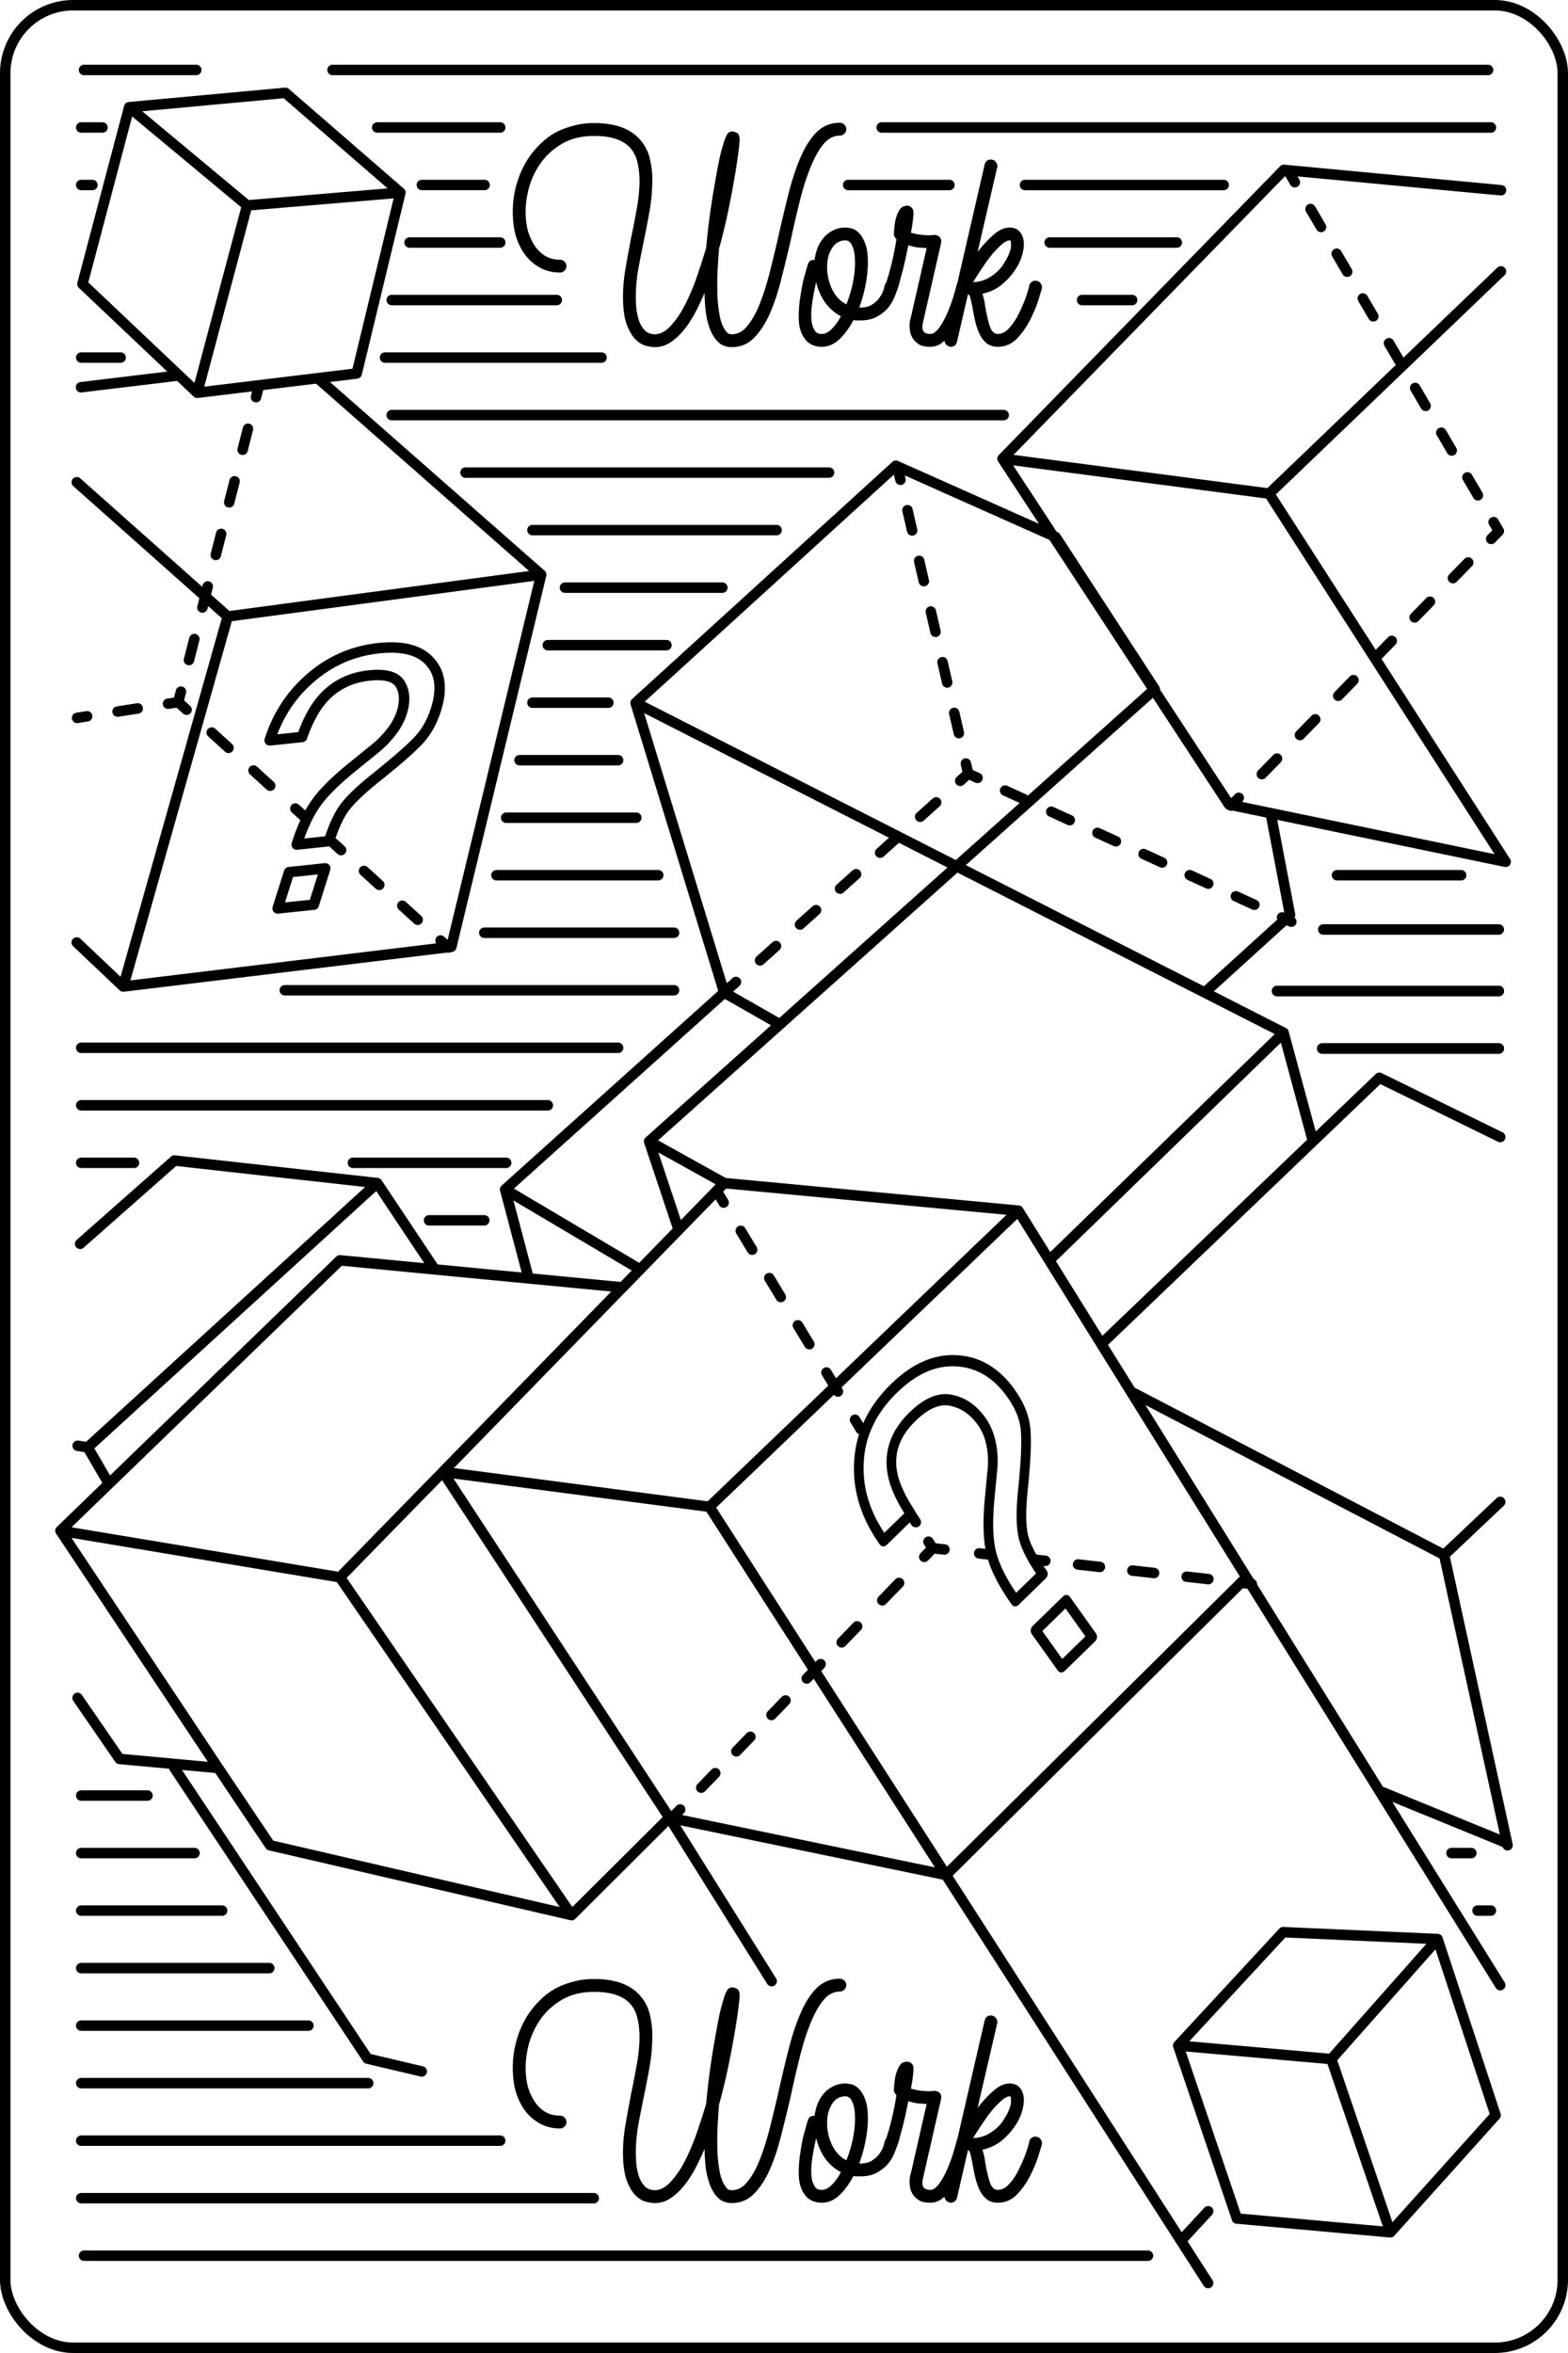 <svg
  xmlns="http://www.w3.org/2000/svg"
  width="300"
  height="450"
  fill="none"
  viewBox="0 0 300 450"
>
  <path
    fill="currentColor"
    d="M161.913 379.644c0 .328-.123.615-.369.861a1.178 1.178 0 0 1-.86.369c-1.23 0-2.316.594-3.258 1.782-.902 1.148-1.721 2.664-2.459 4.549-.738 1.844-1.393 3.934-1.967 6.27a208.489 208.489 0 0 0-1.598 6.885 279.238 279.238 0 0 1-1.906 7.868c-.614 2.5-1.352 4.733-2.213 6.7-.86 1.926-1.885 3.483-3.073 4.672-1.148 1.147-2.541 1.721-4.18 1.721-1.107 0-2.008-.348-2.705-1.045-.696-.738-1.229-1.639-1.598-2.705a15.01 15.01 0 0 1-.738-3.381 33.14 33.14 0 0 1-.184-3.257 42.766 42.766 0 0 1-1.967 4.118c-.697 1.27-1.455 2.377-2.274 3.319-.779.902-1.599 1.619-2.459 2.152a5.163 5.163 0 0 1-2.766.799c-.574 0-1.23-.102-1.967-.307-.697-.246-1.353-.697-1.967-1.353-.615-.696-1.148-1.68-1.599-2.95-.41-1.312-.614-3.012-.614-5.102 0-1.68.164-3.463.491-5.348.328-1.885.677-3.811 1.045-5.778.369-1.681.697-3.34.984-4.979.328-1.681.533-3.279.615-4.795.082-1.516 0-2.889-.246-4.119-.205-1.27-.656-2.335-1.353-3.196-1.352-1.639-3.688-2.459-7.007-2.459-2.418 0-4.467.492-6.147 1.476-1.639.942-2.992 2.151-4.057 3.626a15.458 15.458 0 0 0-2.275 4.672c-.45 1.68-.676 3.258-.676 4.733 0 1.148.123 2.275.369 3.381a10.814 10.814 0 0 0 1.229 2.889 6.592 6.592 0 0 0 2.029 2.09c.82.533 1.803.799 2.95.799.328 0 .615.123.861.369s.369.533.369.861c0 .327-.123.614-.369.86a1.18 1.18 0 0 1-.861.369c-1.352 0-2.581-.287-3.688-.861a8.953 8.953 0 0 1-2.889-2.397c-.778-1.024-1.393-2.233-1.844-3.627-.41-1.434-.615-3.012-.615-4.733 0-2.09.328-4.118.984-6.085.656-1.967 1.598-3.73 2.828-5.287a18.616 18.616 0 0 1 1.782-1.905 12.86 12.86 0 0 1 2.52-1.844c.984-.533 2.09-.963 3.32-1.291 1.229-.369 2.623-.554 4.18-.554 4.098 0 7.069 1.127 8.913 3.381.901 1.066 1.496 2.336 1.783 3.811.327 1.435.45 2.992.368 4.672a34.89 34.89 0 0 1-.553 5.225 251.312 251.312 0 0 1-1.045 5.409 225.82 225.82 0 0 0-1.106 5.656c-.287 1.762-.431 3.421-.431 4.979 0 .819.041 1.659.123 2.52.123.861.308 1.639.554 2.336.286.697.655 1.27 1.106 1.721.492.451 1.127.676 1.906.676 1.065 0 2.131-.615 3.196-1.844.656-.738 1.291-1.619 1.906-2.643a31.24 31.24 0 0 0 1.721-3.504 40.718 40.718 0 0 0 1.536-4.118c.492-1.435.964-2.91 1.414-4.426.205-2.336.451-4.508.738-6.516.287-2.049.553-3.75.799-5.102.451-2.664.84-4.713 1.168-6.147.369-1.434.676-2.479.922-3.135.287-.697.533-1.086.738-1.168.205-.123.43-.184.676-.184.164 0 .43.082.799.246.369.163.553.635.553 1.413 0 .328-.082 1.148-.246 2.459-.164 1.271-.41 2.869-.737 4.795a187.143 187.143 0 0 1-1.23 6.454 117.926 117.926 0 0 1-1.721 7.069 215.667 215.667 0 0 0-.307 4.795 77.336 77.336 0 0 0 0 4.364c.082 1.353.225 2.561.43 3.627.205 1.065.512 1.926.922 2.582.287.45.533.737.738.86.246.082.471.123.676.123 1.147 0 2.151-.553 3.012-1.66.901-1.106 1.701-2.561 2.397-4.364.697-1.803 1.332-3.832 1.906-6.085a337.564 337.564 0 0 0 1.659-6.947c.615-2.745 1.25-5.409 1.906-7.991.656-2.581 1.414-4.856 2.274-6.823.861-2.008 1.886-3.606 3.074-4.794 1.229-1.189 2.705-1.783 4.426-1.783.328 0 .614.123.86.369s.369.533.369.86ZM170.723 408.597c.328.082.594.266.799.553.205.287.267.594.185.922-.123.533-.349 1.168-.677 1.906-.286.696-.717 1.372-1.29 2.028-.574.615-1.291 1.147-2.152 1.598-.82.41-1.824.615-3.012.615h-.676a3.13 3.13 0 0 1-.615-.062c-.778 1.476-1.68 2.705-2.704 3.689-1.025.942-2.131 1.413-3.32 1.413-1.475 0-2.582-.532-3.319-1.598-.697-.942-1.066-2.151-1.107-3.626a22.518 22.518 0 0 1 .308-4.426c.205-1.476.471-2.787.799-3.934.328-1.189.532-1.906.614-2.152.205-.655.636-.942 1.291-.86.205-1.517.656-2.767 1.353-3.75.532-.779 1.188-1.373 1.967-1.783a5.065 5.065 0 0 1 2.581-.676c.328 0 .738.062 1.23.185s.963.43 1.414.922c.45.45.84 1.127 1.168 2.028.327.861.491 2.029.491 3.504 0 1.311-.143 2.725-.43 4.241a27.28 27.28 0 0 1-1.229 4.426h.184c.984 0 1.762-.205 2.336-.615.615-.409 1.086-.86 1.414-1.352.369-.533.614-1.024.737-1.475.123-.451.185-.697.185-.738.082-.328.266-.594.553-.799.287-.205.594-.266.922-.184Zm-13.462 10.204c.574 0 1.168-.287 1.783-.861.655-.615 1.27-1.455 1.844-2.52a8.85 8.85 0 0 1-3.074-2.705 11.37 11.37 0 0 1-1.659-3.811c-.205.861-.39 1.762-.554 2.705a31.779 31.779 0 0 0-.368 2.643c-.041.82-.021 1.578.061 2.274.123.697.328 1.25.615 1.66.123.164.266.307.43.43.205.123.512.185.922.185Zm4.672-5.656a23.131 23.131 0 0 0 1.229-4.057c.287-1.434.431-2.766.431-3.995 0-.287-.021-.676-.062-1.168a6.598 6.598 0 0 0-.246-1.352 3.425 3.425 0 0 0-.553-1.168 1.169 1.169 0 0 0-.984-.492c-1.065 0-1.905.471-2.52 1.414-.655.983-.983 2.213-.983 3.688 0 1.434.307 2.828.922 4.18.655 1.352 1.577 2.336 2.766 2.95Z"
  />
  <path
    fill="currentColor"
    d="M184.484 408.658c.327.082.573.267.737.553.205.287.267.595.185.922-.123.451-.369 1.291-.738 2.521a21.097 21.097 0 0 1-1.414 3.749 13.946 13.946 0 0 1-2.274 3.381c-.861.984-1.844 1.475-2.951 1.475-.942 0-1.659-.143-2.151-.43-.492-.328-.861-.655-1.107-.983a4.163 4.163 0 0 1-.614-1.291 6.93 6.93 0 0 1-.123-1.23c0-.409.02-.758.061-1.045.082-.327.144-.553.185-.676l3.012-13.216c-.492-.041-1.045-.082-1.66-.123a9.998 9.998 0 0 1-1.844-.43c-.205.984-.389 1.865-.553 2.643a81.725 81.725 0 0 1-.492 2.09 104.54 104.54 0 0 1-.492 1.783 16.658 16.658 0 0 1-.492 1.782c-.205.615-.594.922-1.168.922-.163 0-.266-.02-.307-.061a1.364 1.364 0 0 1-.799-.553.934.934 0 0 1-.123-.922c.369-.984.758-2.295 1.168-3.934.41-1.681.738-3.32.984-4.918l-.123-.123a1.25 1.25 0 0 1-.369-.922c.082-1.352.225-2.377.43-3.073.246-.738.492-1.271.738-1.599.246-.327.491-.512.737-.553.287-.082.492-.123.615-.123.328 0 .615.123.861.369.245.246.368.533.368.861 0 .45-.041 1.024-.123 1.721a30.512 30.512 0 0 1-.368 2.213c.655.205 1.393.348 2.213.43.86.082 1.618.082 2.274 0 .41 0 .758.143 1.045.43.246.287.328.656.246 1.107l-3.381 14.814v.061c-.082.246-.143.595-.184 1.045-.041.451.041.8.245 1.045.246.287.677.431 1.291.431.451 0 .922-.287 1.414-.861.492-.615.963-1.373 1.414-2.274.451-.943.86-1.947 1.229-3.012.369-1.107.676-2.152.922-3.135a1.13 1.13 0 0 1 .554-.738c.286-.164.594-.205.922-.123Z"
  />
  <path
    fill="currentColor"
    d="M198.412 408.658c.328.082.574.267.738.553.204.287.266.595.184.922-.082.287-.307 1.025-.676 2.213-.369 1.189-.902 2.459-1.598 3.811a14.423 14.423 0 0 1-2.521 3.566c-1.024 1.024-2.233 1.536-3.626 1.536-.861 0-1.578-.225-2.152-.676a5.274 5.274 0 0 1-1.352-1.782 12.03 12.03 0 0 1-.799-2.336 35.977 35.977 0 0 1-.492-2.397 53.224 53.224 0 0 0-.307-1.537c-.123-.574-.246-.963-.369-1.168-.082-.082-.164-.123-.246-.123l-2.09 9.036c-.082.328-.226.574-.43.738a1.414 1.414 0 0 1-.8.245c-.122 0-.204-.02-.245-.061a1.13 1.13 0 0 1-.738-.553 1.072 1.072 0 0 1-.184-.922l7.683-33.317c.205-.738.697-1.045 1.476-.922.327.082.573.266.737.553.205.287.267.594.185.922l-3.75 16.167a22.998 22.998 0 0 1 3.012-3.258c1.065-.943 2.11-1.414 3.135-1.414.942 0 1.66.369 2.151 1.107.369.573.554 1.27.554 2.09 0 .737-.164 1.598-.492 2.581-.328.943-.84 1.885-1.537 2.828-.656.901-1.475 1.742-2.459 2.52-.983.738-2.131 1.25-3.442 1.537.246.738.43 1.578.553 2.52.246 1.435.533 2.664.861 3.688.328.984.84 1.476 1.537 1.476.778 0 1.495-.369 2.151-1.107.697-.737 1.291-1.618 1.783-2.643a25.204 25.204 0 0 0 1.352-3.073c.369-1.025.615-1.845.738-2.459a1.13 1.13 0 0 1 .553-.738c.287-.164.594-.205.922-.123Zm-5.225-7.745c-.369 0-.84.225-1.414.676-.533.451-1.127 1.045-1.783 1.783a30.485 30.485 0 0 0-1.905 2.581 52.49 52.49 0 0 0-1.906 2.951c.902-.041 1.722-.225 2.459-.553a9.601 9.601 0 0 0 1.967-1.291 6.764 6.764 0 0 0 1.414-1.66c.41-.614.738-1.209.984-1.782.327-.779.471-1.394.43-1.844 0-.492-.041-.779-.123-.861h-.123ZM161.913 24.707c0 .328-.123.615-.369.86a1.178 1.178 0 0 1-.86.37c-1.23 0-2.316.593-3.258 1.782-.902 1.147-1.721 2.664-2.459 4.549-.738 1.844-1.393 3.934-1.967 6.27a208.466 208.466 0 0 0-1.598 6.884 278.5 278.5 0 0 1-1.906 7.868c-.614 2.5-1.352 4.734-2.213 6.7-.86 1.927-1.885 3.484-3.073 4.672-1.148 1.148-2.541 1.721-4.18 1.721-1.107 0-2.008-.348-2.705-1.044-.696-.738-1.229-1.64-1.598-2.705a15.021 15.021 0 0 1-.738-3.381 33.152 33.152 0 0 1-.184-3.258 42.776 42.776 0 0 1-1.967 4.119c-.697 1.27-1.455 2.376-2.274 3.319-.779.902-1.599 1.619-2.459 2.151-.861.533-1.783.8-2.766.8-.574 0-1.23-.103-1.967-.308-.697-.246-1.353-.697-1.967-1.352-.615-.697-1.148-1.68-1.599-2.95-.41-1.312-.614-3.013-.614-5.103 0-1.68.164-3.463.491-5.348.328-1.885.677-3.81 1.045-5.778.369-1.68.697-3.34.984-4.979.328-1.68.533-3.278.615-4.794.082-1.517 0-2.89-.246-4.119-.205-1.27-.656-2.336-1.353-3.197-1.352-1.639-3.688-2.458-7.007-2.458-2.418 0-4.467.491-6.147 1.475-1.639.943-2.992 2.152-4.057 3.627a15.447 15.447 0 0 0-2.275 4.672c-.45 1.68-.676 3.257-.676 4.733 0 1.147.123 2.274.369 3.38a10.802 10.802 0 0 0 1.229 2.89 6.594 6.594 0 0 0 2.029 2.09c.82.532 1.803.799 2.95.799.328 0 .615.123.861.368.246.246.369.533.369.861 0 .328-.123.615-.369.86a1.18 1.18 0 0 1-.861.37c-1.352 0-2.581-.287-3.688-.861a8.97 8.97 0 0 1-2.889-2.398c-.778-1.024-1.393-2.233-1.844-3.626-.41-1.434-.615-3.012-.615-4.733 0-2.09.328-4.119.984-6.086.656-1.967 1.598-3.73 2.828-5.286a18.618 18.618 0 0 1 1.782-1.906 12.909 12.909 0 0 1 2.52-1.844c.984-.533 2.09-.963 3.32-1.29 1.229-.37 2.623-.554 4.18-.554 4.098 0 7.069 1.127 8.913 3.38.901 1.066 1.496 2.337 1.783 3.812.327 1.434.45 2.991.368 4.672a34.888 34.888 0 0 1-.553 5.225 251.339 251.339 0 0 1-1.045 5.409c-.41 1.967-.778 3.852-1.106 5.655-.287 1.762-.431 3.422-.431 4.98 0 .819.041 1.659.123 2.52.123.86.308 1.639.554 2.335.286.697.655 1.27 1.106 1.721.492.451 1.127.677 1.906.677 1.065 0 2.131-.615 3.196-1.844.656-.738 1.291-1.62 1.906-2.644a31.16 31.16 0 0 0 1.721-3.503 40.736 40.736 0 0 0 1.536-4.119c.492-1.434.964-2.91 1.414-4.426.205-2.336.451-4.508.738-6.516.287-2.048.553-3.75.799-5.101.451-2.664.84-4.713 1.168-6.147.369-1.435.676-2.48.922-3.136.287-.696.533-1.085.738-1.167.205-.123.43-.185.676-.185.164 0 .43.082.799.246.369.164.553.635.553 1.414 0 .328-.082 1.147-.246 2.459a126.2 126.2 0 0 1-.737 4.794 187.014 187.014 0 0 1-1.23 6.455 117.929 117.929 0 0 1-1.721 7.069c-.123 1.639-.225 3.237-.307 4.794a77.35 77.35 0 0 0 0 4.365c.082 1.352.225 2.56.43 3.626.205 1.066.512 1.926.922 2.582.287.45.533.738.738.86.246.083.471.124.676.124 1.147 0 2.151-.554 3.012-1.66.901-1.107 1.701-2.561 2.397-4.364.697-1.804 1.332-3.832 1.906-6.086.574-2.295 1.127-4.61 1.659-6.946.615-2.746 1.25-5.41 1.906-7.991.656-2.582 1.414-4.856 2.274-6.823.861-2.008 1.886-3.607 3.074-4.795 1.229-1.188 2.705-1.783 4.426-1.783.328 0 .614.123.86.37.246.245.369.532.369.86ZM170.723 53.66c.328.081.594.266.799.552.205.287.267.595.185.922-.123.533-.349 1.168-.677 1.906-.286.697-.717 1.373-1.29 2.029-.574.614-1.291 1.147-2.152 1.598-.82.41-1.824.614-3.012.614h-.676c-.205 0-.41-.02-.615-.061-.778 1.475-1.68 2.705-2.704 3.688-1.025.943-2.131 1.414-3.32 1.414-1.475 0-2.582-.533-3.319-1.598-.697-.943-1.066-2.152-1.107-3.627a22.522 22.522 0 0 1 .308-4.426c.205-1.475.471-2.786.799-3.934.328-1.188.532-1.905.614-2.151.205-.656.636-.943 1.291-.86.205-1.517.656-2.767 1.353-3.75.532-.78 1.188-1.373 1.967-1.783a5.057 5.057 0 0 1 2.581-.676c.328 0 .738.061 1.23.184s.963.43 1.414.922c.45.45.84 1.127 1.168 2.029.327.86.491 2.028.491 3.503 0 1.312-.143 2.726-.43 4.242a27.307 27.307 0 0 1-1.229 4.426h.184c.984 0 1.762-.205 2.336-.615.615-.41 1.086-.86 1.414-1.352.369-.533.614-1.025.737-1.476.123-.45.185-.696.185-.737.082-.328.266-.595.553-.8.287-.204.594-.266.922-.184Zm-13.462 10.203c.574 0 1.168-.287 1.783-.86.655-.615 1.27-1.455 1.844-2.52a8.85 8.85 0 0 1-3.074-2.705 11.371 11.371 0 0 1-1.659-3.811c-.205.86-.39 1.762-.554 2.704a31.842 31.842 0 0 0-.368 2.643 13.67 13.67 0 0 0 .061 2.275c.123.697.328 1.25.615 1.66.123.163.266.307.43.43.205.123.512.184.922.184Zm4.672-5.655a23.158 23.158 0 0 0 1.229-4.057c.287-1.434.431-2.766.431-3.996 0-.287-.021-.676-.062-1.168a6.615 6.615 0 0 0-.246-1.352 3.427 3.427 0 0 0-.553-1.168 1.17 1.17 0 0 0-.984-.492c-1.065 0-1.905.472-2.52 1.414-.655.984-.983 2.213-.983 3.688 0 1.435.307 2.828.922 4.18.655 1.353 1.577 2.336 2.766 2.951Z"
  />
  <path
    fill="currentColor"
    d="M184.484 53.72c.327.083.573.267.737.554.205.287.267.594.185.922-.123.45-.369 1.29-.738 2.52a21.103 21.103 0 0 1-1.414 3.75 13.968 13.968 0 0 1-2.274 3.38c-.861.984-1.844 1.476-2.951 1.476-.942 0-1.659-.143-2.151-.43-.492-.328-.861-.656-1.107-.984a4.163 4.163 0 0 1-.614-1.29 6.923 6.923 0 0 1-.123-1.23c0-.41.02-.758.061-1.045.082-.328.144-.553.185-.676l3.012-13.216c-.492-.041-1.045-.082-1.66-.123a10.007 10.007 0 0 1-1.844-.43l-.553 2.643a81.825 81.825 0 0 1-.492 2.09c-.164.614-.328 1.209-.492 1.782a16.732 16.732 0 0 1-.492 1.783c-.205.615-.594.922-1.168.922-.163 0-.266-.02-.307-.062a1.365 1.365 0 0 1-.799-.553.935.935 0 0 1-.123-.922c.369-.983.758-2.295 1.168-3.934.41-1.68.738-3.32.984-4.917l-.123-.123a1.25 1.25 0 0 1-.369-.922c.082-1.353.225-2.377.43-3.074.246-.737.492-1.27.738-1.598.246-.328.491-.512.737-.553.287-.082.492-.123.615-.123.328 0 .615.123.861.368.245.246.368.533.368.861 0 .45-.041 1.025-.123 1.721a30.42 30.42 0 0 1-.368 2.213c.655.205 1.393.349 2.213.43.86.082 1.618.082 2.274 0 .41 0 .758.144 1.045.43.246.288.328.656.246 1.107l-3.381 14.815v.06c-.082.247-.143.595-.184 1.046-.041.45.041.799.245 1.045.246.287.677.43 1.291.43.451 0 .922-.287 1.414-.86.492-.615.963-1.373 1.414-2.275.451-.942.86-1.946 1.229-3.012a42.68 42.68 0 0 0 .922-3.135 1.13 1.13 0 0 1 .554-.737c.286-.164.594-.205.922-.123Z"
  />
  <path
    fill="currentColor"
    d="M198.412 53.72c.328.083.574.267.738.554.204.287.266.594.184.922-.082.287-.307 1.024-.676 2.213-.369 1.188-.902 2.459-1.598 3.811a14.42 14.42 0 0 1-2.521 3.565c-1.024 1.025-2.233 1.537-3.626 1.537-.861 0-1.578-.225-2.152-.676a5.276 5.276 0 0 1-1.352-1.783 12.008 12.008 0 0 1-.799-2.336c-.205-.86-.369-1.66-.492-2.397-.082-.45-.185-.963-.307-1.537-.123-.574-.246-.963-.369-1.168-.082-.082-.164-.123-.246-.123l-2.09 9.036c-.082.328-.226.574-.43.738a1.415 1.415 0 0 1-.8.246c-.122 0-.204-.02-.245-.062a1.13 1.13 0 0 1-.738-.553 1.072 1.072 0 0 1-.184-.922l7.683-33.316c.205-.738.697-1.045 1.476-.922.327.081.573.266.737.553.205.287.267.594.185.922l-3.75 16.166a23.002 23.002 0 0 1 3.012-3.258c1.065-.942 2.11-1.413 3.135-1.413.942 0 1.66.368 2.151 1.106.369.574.554 1.27.554 2.09 0 .738-.164 1.598-.492 2.582-.328.942-.84 1.885-1.537 2.827-.656.902-1.475 1.742-2.459 2.52-.983.738-2.131 1.25-3.442 1.537.246.738.43 1.578.553 2.52.246 1.435.533 2.664.861 3.689.328.983.84 1.475 1.537 1.475.778 0 1.495-.369 2.151-1.106.697-.738 1.291-1.619 1.783-2.643a25.21 25.21 0 0 0 1.352-3.074c.369-1.024.615-1.844.738-2.459.082-.328.266-.574.553-.737.287-.164.594-.205.922-.123Zm-5.225-7.745c-.369 0-.84.226-1.414.677-.533.45-1.127 1.045-1.783 1.782a30.538 30.538 0 0 0-1.905 2.582 52.113 52.113 0 0 0-1.906 2.95c.902-.04 1.722-.225 2.459-.553a9.601 9.601 0 0 0 1.967-1.29 6.763 6.763 0 0 0 1.414-1.66c.41-.615.738-1.21.984-1.783.327-.779.471-1.393.43-1.844 0-.492-.041-.779-.123-.86h-.123Z"
  />
  <path
    fill="currentColor"
    fill-rule="evenodd"
    d="M284.709 14.38H63.621a1 1 0 0 1 0-2H284.71a1 1 0 1 1 0 2Zm-247.155 0H16.08a1 1 0 0 1 0-2h21.473a1 1 0 0 1 0 2Zm130.138 10a1 1 0 0 1 1-1H285.25a1 1 0 0 1 0 2H168.692a1 1 0 0 1-1-1Zm-71.986 1H72.168a1 1 0 0 1 0-2h23.538a1 1 0 1 1 0 2Zm-76.1 0H15.54a1 1 0 1 1 0-2h4.065a1 1 0 0 1 0 2Zm175.505 10a1 1 0 0 1 1-1h38.017a1 1 0 0 1 0 2h-38.017a1 1 0 0 1-1-1Zm-33.836 0a1 1 0 0 1 1-1h19.383a1 1 0 0 1 0 2h-19.383a1 1 0 0 1-1-1Zm-68.56 1h-12a1 1 0 0 1 0-2h12a1 1 0 0 1 0 2Zm-75.032 0H15.54a1 1 0 1 1 0-2h2.142a1 1 0 0 1 0 2Zm59.681 10.001a1 1 0 0 1 1-1h17.342a1 1 0 1 1 0 2H78.364a1 1 0 0 1-1-1Zm122.47 0a1 1 0 0 1 1-1h24.32a1 1 0 0 1 0 2h-24.32a1 1 0 0 1-1-1Zm16.773 12h-9.577a1 1 0 0 1 0-2h9.577a1 1 0 0 1 0 2Zm-142.661-1a1 1 0 0 1 1-1h31.587a1 1 0 1 1 0 2H74.946a1 1 0 0 1-1-1Zm-.282 12.001a1 1 0 1 1 0-2h41.424a1 1 0 1 1 0 2H73.664Zm-50.583 0h-7.54a1 1 0 1 1 0-2h7.54a1 1 0 0 1 0 2Zm50.865 10a1 1 0 0 1 1-1h117.089a1 1 0 1 1 0 2H74.945a1 1 0 0 1-1-1Zm14.122 11a1 1 0 0 1 1-1h69.552a1 1 0 0 1 0 2H89.068a1 1 0 0 1-1-1Zm12.803 11.001a1 1 0 0 1 1-1h46.714a1 1 0 0 1 0 2h-46.714a1 1 0 0 1-1-1Zm6.228 11a1 1 0 0 1 1-1h30.105a1 1 0 0 1 0 2h-30.105a1 1 0 0 1-1-1Zm-3.286 11.001a1 1 0 0 1 1-1h22.695a1 1 0 1 1 0 2h-22.695a1 1 0 0 1-1-1Zm-2.942 11a1 1 0 0 1 1-1h14.524a1 1 0 0 1 0 2h-14.524a1 1 0 0 1-1-1Zm-2.465 11a1 1 0 0 1 1-1h18.851a1 1 0 0 1 0 2H99.406a1 1 0 0 1-1-1Zm-2.56 11.001a1 1 0 0 1 1-1h24.893a1 1 0 0 1 0 2H96.846a1 1 0 0 1-1-1Zm-1.862 11a1 1 0 0 1 1-1h30.953a1 1 0 0 1 0 2H94.984a1 1 0 0 1-1-1Zm-2.327 11.001a1 1 0 0 1 1-1h36.305a1 1 0 1 1 0 2H92.657a1 1 0 0 1-1-1Zm-38.167 11a1 1 0 0 1 1-1h74.472a1 1 0 1 1 0 2H54.49a1 1 0 0 1-1-1ZM14.54 200.387a1 1 0 0 1 1-1h102.716a1 1 0 1 1 0 2H15.541a1 1 0 0 1-1-1Zm0 11a1 1 0 0 1 1-1h89.272a1 1 0 0 1 0 2H15.541a1 1 0 0 1-1-1Zm0 11a1 1 0 0 1 1-1h10.09a1 1 0 0 1 0 2h-10.09a1 1 0 0 1-1-1Zm51.981 0a1 1 0 0 1 1-1h29.324a1 1 0 0 1 0 2H67.522a1 1 0 0 1-1-1Zm14.568 11a1 1 0 0 1 1-1h10.567a1 1 0 0 1 0 2H82.09a1 1 0 0 1-1-1ZM14.541 343.392a1 1 0 0 1 1-1h12.675a1 1 0 0 1 0 2H15.541a1 1 0 0 1-1-1Zm262.168 11a1 1 0 0 1 1-1h3.798a1 1 0 1 1 0 2h-3.798a1 1 0 0 1-1-1Zm-262.168 0a1 1 0 0 1 1-1h21.677a1 1 0 0 1 0 2H15.54a1 1 0 0 1-1-1Zm267.152 11a1 1 0 0 1 1-1h2.557a1 1 0 0 1 0 2h-2.557a1 1 0 0 1-1-1Zm-267.152.001a1 1 0 0 1 1-1h26.958a1 1 0 1 1 0 2H15.541a1 1 0 0 1-1-1Zm0 11a1 1 0 0 1 1-1h35.982a1 1 0 0 1 0 2H15.54a1 1 0 0 1-1-1Zm0 11a1 1 0 0 1 1-1h43.465a1 1 0 0 1 0 2H15.54a1 1 0 0 1-1-1Zm0 11.001a1 1 0 0 1 1-1H70.45a1 1 0 1 1 0 2H15.54a1 1 0 0 1-1-1Zm0 11a1 1 0 0 1 1-1h80.163a1 1 0 0 1 0 2H15.541a1 1 0 0 1-1-1Zm0 11.001a1 1 0 0 1 1-1h98.061a1 1 0 1 1 0 2H15.541a1 1 0 0 1-1-1Zm.54 11a1 1 0 0 1 1-1h203.553a1 1 0 0 1 0 2H16.081a1 1 0 0 1-1-1ZM254.807 167.385a1 1 0 0 1 1-1h23.747a1 1 0 0 1 0 2h-23.747a1 1 0 0 1-1-1ZM252.171 177.759a1 1 0 0 1 1-1h33.588a1 1 0 0 1 0 2h-33.588a1 1 0 0 1-1-1ZM286.759 190.523h-42.423a1 1 0 0 1 0-2h42.423a1 1 0 1 1 0 2Zm0 11h-33.784a1 1 0 0 1 0-2h33.784a1 1 0 1 1 0 2Z"
    clip-rule="evenodd"
  />
  <path
    fill="currentColor"
    fill-rule="evenodd"
    d="M286.759 190.523h-42.423a1 1 0 0 1 0-2h42.423a1 1 0 1 1 0 2Zm0 11h-33.784a1 1 0 0 1 0-2h33.784a1 1 0 1 1 0 2ZM54.516 16.76a1 1 0 0 1 .747.24L77.26 36.075a1 1 0 0 1 .317.99L69.22 71.66a1 1 0 0 1-.852.758l-30.513 3.692a1 1 0 0 1-.808-.266L15.087 55.047a1 1 0 0 1-.28-.981l8.94-33.817a1 1 0 0 1 .876-.74l29.893-2.749Zm-29.235 5.516-8.388 31.727 20.31 19.231 8.948-33.59-20.87-17.367Zm22.786 17.946-8.985 33.724 28.357-3.431 7.87-32.573-27.242 2.28Zm26.091-4.19-26.552 2.222L27.21 21.28l27.066-2.49 19.883 17.241Z"
    clip-rule="evenodd"
  />
  <path
    fill="currentColor"
    fill-rule="evenodd"
    d="M35.204 71.685a1 1 0 0 1-.873 1.113l-18.71 2.256a1 1 0 1 1-.24-1.986l18.71-2.256a1 1 0 0 1 1.113.873Zm24.922.057a1 1 0 0 1 1.412-.091l42.666 37.501a1 1 0 0 1 .312.986l-17.193 71.169a1 1 0 0 1-.851.758l-62.773 7.596a1 1 0 0 1-.808-.266l-8.885-8.414a1 1 0 1 1 1.375-1.452l7.685 7.277 19.371-68.575L14.03 92.979a1 1 0 1 1 1.329-1.495l28.534 25.364 57.34-7.646-41.015-36.049a1 1 0 0 1-.09-1.411Zm42.103 39.345-57.875 7.717-19.405 68.691 60.593-7.332 16.687-69.076Z"
    clip-rule="evenodd"
  />
  <path
    fill="currentColor"
    fill-rule="evenodd"
    d="M49.746 72.98a1 1 0 0 1 .721 1.217l-.513 2.011a1 1 0 0 1-1.938-.494l.513-2.011a1 1 0 0 1 1.217-.722Zm-2.053 8.045a1 1 0 0 1 .722 1.216l-1.027 4.022a1 1 0 1 1-1.938-.494l1.027-4.022a1 1 0 0 1 1.216-.722ZM45.127 91.08a1 1 0 0 1 .722 1.216l-1.026 4.022a1 1 0 0 1-1.938-.494l1.026-4.022a1 1 0 0 1 1.216-.722Zm-2.566 10.055a1 1 0 0 1 .722 1.217l-1.026 4.022a1 1 0 1 1-1.938-.495l1.026-4.022a1 1 0 0 1 1.216-.722Zm-2.566 10.056a1 1 0 0 1 .722 1.216l-1.026 4.022a1 1 0 0 1-1.938-.495l1.026-4.022a1 1 0 0 1 1.216-.721Zm-2.565 10.055a1 1 0 0 1 .721 1.216l-1.026 4.022a1 1 0 0 1-1.938-.495l1.026-4.022a1 1 0 0 1 1.217-.721Zm-2.566 10.055a1 1 0 0 1 .722 1.216l-.365 1.428 1.155 1.049a1 1 0 0 1-1.345 1.481l-1.246-1.133-1.465.228a1 1 0 1 1-.307-1.976l1.285-.2.35-1.371a1 1 0 0 1 1.216-.722Zm-7.52 4.031a1 1 0 0 1-.835 1.142l-3.874.603a1 1 0 0 1-.307-1.976l3.874-.603a1 1 0 0 1 1.141.834Zm-9.685 1.507a1 1 0 0 1-.835 1.142l-1.937.301a1 1 0 0 1-.307-1.976l1.937-.302a1 1 0 0 1 1.142.835Zm22.105 2.583a1 1 0 0 1 1.412-.067l3.2 2.907a1 1 0 1 1-1.344 1.48l-3.2-2.907a1 1 0 0 1-.068-1.413Zm8 7.268a1 1 0 0 1 1.413-.068l3.2 2.907a1 1 0 0 1-1.344 1.481l-3.2-2.907a1 1 0 0 1-.068-1.413Zm8.002 7.268a1 1 0 0 1 1.412-.068l1.6 1.453a1 1 0 0 1-1.344 1.481l-1.6-1.454a1 1 0 0 1-.068-1.412Zm7.286 6.618a1 1 0 0 1 1.413-.068l1.464 1.33a1 1 0 0 1-1.345 1.481l-1.464-1.33a1 1 0 0 1-.068-1.413Zm5.857 5.32a1 1 0 0 1 1.412-.068l2.929 2.66a1 1 0 0 1-1.345 1.48l-2.928-2.659a1 1 0 0 1-.068-1.413Zm7.32 6.65a1 1 0 0 1 1.413-.068l2.928 2.66a1 1 0 1 1-1.344 1.48l-2.928-2.66a1 1 0 0 1-.068-1.412Zm7.322 6.65a1 1 0 0 1 1.412-.068l1.464 1.33a1 1 0 1 1-1.345 1.48l-1.464-1.33a1 1 0 0 1-.067-1.412ZM245.544 368.521a1 1 0 0 0-.779.319l-20.077 21.685c-.249.27-.331.654-.213 1.001l11.232 33.08a1 1 0 0 0 .858.674l29.358 2.635c.314.028.622-.093.833-.327l20.137-22.395a1 1 0 0 0 .206-.982l-11.104-33.687a1.001 1.001 0 0 0-.905-.686l-29.546-1.317Zm29.097 4.282 10.377 31.483-18.609 20.697-10.557-30.965 18.789-21.215Zm-20.659 21.926 10.587 31.056-27.177-2.439-10.53-31.01 27.12 2.393Zm-26.441-4.341 26.763 2.362 18.604-21.007-26.99-1.204-18.377 19.849Z"
    clip-rule="evenodd"
  />
  <path
    fill="currentColor"
    fill-rule="evenodd"
    d="M170.731 88.332a.999.999 0 0 1 1.08-.175l30.557 13.619a.994.994 0 0 1 .431.368l18.967 29.109a1 1 0 0 1-.172 1.292l-36.806 32.906 45.542 23.167 15.406-13.994-3.463-18.161a1 1 0 1 1 1.964-.375l3.569 18.712c.065.342-.053.693-.31.927l-15.259 13.861 13.803 7.022a1 1 0 0 1 .512.63l5.18 19.153 11.484-10.992c.303-.29.755-.36 1.132-.176l23.125 11.33a1 1 0 1 1-.88 1.796l-22.498-11.023-52.105 49.873 5.086 8.17 59.058 30.791 10.212-9.656a.999.999 0 1 1 1.374 1.453l-10.319 9.757 12.012 54.968a1 1 0 0 1-1.922.541l-21.101-8.628 21.492 34.527a1 1 0 1 1-1.698 1.057l-47.887-76.933-56.026 55.475 43.82 68.179 4.326-4.68a1 1 0 1 1 1.469 1.357l-4.678 5.061 4.781 7.439a1 1 0 0 1-1.683 1.082l-49.928-77.685-50.219-10.391 18.337 29.285a1 1 0 0 1-1.695 1.061l-18.915-30.206-17.823 17.749a.999.999 0 0 1-.931.265l-57.691-13.367a.998.998 0 0 1-.605-.417l-9.651-14.379-6.366-.585 36.105 54.33 10 2.36a1 1 0 1 1-.46 1.947l-10.383-2.451a1.005 1.005 0 0 1-.604-.42l-36.936-55.58a1 1 0 0 1-.157-.41l-9.603-.883a.998.998 0 0 1-.732-.429l-8.014-11.648a1 1 0 1 1 1.647-1.133l7.749 11.261 16.328 1.501-29.027-43.637a1 1 0 0 1 .137-1.273l8.711-8.424-3.424-5.884-1.456-.234a.999.999 0 1 1 .317-1.974l1.447.232 53.398-48.732-36.158-4.02-17.712 15.634a.999.999 0 1 1-1.324-1.499l18.044-15.927a1 1 0 0 1 .773-.244l38.793 4.312c.294.033.558.194.722.439l10.739 16.113 16.07 1.537-4.13-15.618a1 1 0 0 1 .299-1l41.434-37.232-16.764-54.782a1 1 0 0 1 .283-1.032l49.8-45.36Zm-32.045 102.716-40.359 36.266 23.972 14.193 6.402-6.569-5.453-16.341a.998.998 0 0 1 .282-1.062l23.991-21.45-8.835-5.037Zm10.408 3.632 32.182-28.772-58.026-29.519 16.145 52.761 9.699 5.53Zm-25.746-60.485 59.528 30.283 36.745-32.852-18.336-28.143-29.691-13.233-48.246 43.945Zm59.841 32.686-57.278 51.208 12.946 7.195 56.074 5.257a1 1 0 0 1 .756.467l5.256 8.445 42.943-41.695-60.697-30.877Zm61.876 32.521-43.04 41.788 8.886 14.276 39.176-37.498-5.022-18.566Zm-108.139 27.097-10.967-6.095 4.313 12.922 6.654-6.827Zm2.011.801-52.094 53.456 48.551 6.362 57.173-54.79-53.63-5.028Zm55.703 5.811-57.614 55.213 44.14 68.679 56.047-55.496-42.573-68.396Zm-15.776 124.01-43.715-68.018-48.385-6.34 41.914 63.973 50.186 10.385Zm-52.078-9.623-42.207-64.421-18.256 18.69 43.18 62.942 17.283-17.211Zm-19.708 17.213L64.45 302.572l-50.776-8.462 28.909 43.46 9.694 14.443 54.801 12.698Zm-93.392-72.626 50.998 8.499 19.333-19.794v-.001l32.927-33.786-51.546-4.929-51.712 50.011Zm105.049-46.92 2.128-2.184-22.626-13.396 3.695 13.973 16.803 1.607Zm-37.563-3.592-9.19-13.789-53.93 49.217 3.009 5.169 43.278-41.854c.21-.204.5-.305.79-.277l16.043 1.534Zm183.414 100.125 22.379 9.151-11.538-52.801-56.273-29.338 45.432 72.988Z"
    clip-rule="evenodd"
  />
  <path
    fill="currentColor"
    fill-rule="evenodd"
    d="M171.612 88.849a1 1 0 0 1 1.199.75l.447 1.937a1 1 0 0 1-1.949.45l-.447-1.938a1 1 0 0 1 .75-1.2ZM173.4 96.6a1 1 0 0 1 1.199.75l.894 3.875a1 1 0 1 1-1.949.45l-.894-3.876a1 1 0 0 1 .75-1.2Zm2.235 9.689a1 1 0 0 1 1.199.75l.894 3.876a.999.999 0 1 1-1.948.45l-.895-3.876a1.001 1.001 0 0 1 .75-1.2Zm2.235 9.69a1 1 0 0 1 1.199.75l.895 3.876a1 1 0 0 1-1.949.449l-.894-3.876a1 1 0 0 1 .749-1.199Zm2.235 9.69a1 1 0 0 1 1.2.75l.894 3.876a1 1 0 0 1-1.949.449l-.894-3.876a1 1 0 0 1 .749-1.199Zm2.236 9.69a1 1 0 0 1 1.199.75l.894 3.876a1 1 0 0 1-1.949.449l-.894-3.876a1 1 0 0 1 .75-1.199Zm2.235 9.69a1 1 0 0 1 1.199.749l.336 1.459 1.319.604a1 1 0 1 1-.833 1.818l-1.17-.536-1.044.937a1 1 0 0 1-1.335-1.49l1.093-.979-.315-1.363a1 1 0 0 1 .75-1.199Zm6.826 5.73a1 1 0 0 1 1.325-.492l3.532 1.617a1 1 0 1 1-.833 1.818l-3.531-1.617a1 1 0 0 1-.493-1.326Zm-11.539 2.01a1 1 0 0 1-.077 1.412l-3.064 2.747a.999.999 0 1 1-1.335-1.489l3.064-2.747a1 1 0 0 1 1.412.077Zm20.368 2.034a1 1 0 0 1 1.326-.493l3.531 1.617a1 1 0 1 1-.832 1.819l-3.532-1.618a1 1 0 0 1-.493-1.325Zm8.829 4.043a1 1 0 0 1 1.326-.493l3.532 1.617a1 1 0 0 1-.833 1.819l-3.532-1.617a1 1 0 0 1-.493-1.326Zm-36.858.792a1 1 0 0 1-.077 1.412l-3.064 2.747a1 1 0 0 1-1.336-1.489l3.065-2.747a.999.999 0 0 1 1.412.077Zm45.688 3.251a1 1 0 0 1 1.325-.493l3.532 1.618a1 1 0 1 1-.833 1.818l-3.532-1.617a1 1 0 0 1-.492-1.326Zm-53.349 3.617a1.002 1.002 0 0 1-.077 1.413l-3.065 2.747a1 1 0 1 1-1.335-1.489l3.065-2.748a1 1 0 0 1 1.412.077Zm62.178.427a.999.999 0 0 1 1.325-.493l3.532 1.617a1 1 0 1 1-.833 1.818l-3.531-1.617a1 1 0 0 1-.493-1.325Zm8.829 4.043a1 1 0 0 1 1.326-.493l3.531 1.617a1 1 0 1 1-.832 1.819l-3.532-1.618a1 1 0 0 1-.493-1.325Zm-78.668 2.399a1 1 0 0 1-.077 1.412l-3.065 2.748a1 1 0 1 1-1.335-1.489l3.064-2.748a1.002 1.002 0 0 1 1.413.077Zm87.497 1.644a1 1 0 0 1 1.326-.493l1.766.809a1 1 0 1 1-.833 1.818l-1.766-.808a1 1 0 0 1-.493-1.326Zm-95.159 5.225a.999.999 0 0 1-.077 1.412l-3.064 2.748a1 1 0 0 1-1.335-1.489l3.064-2.748a1 1 0 0 1 1.412.077Zm-7.661 6.869a1 1 0 0 1-.077 1.412l-1.532 1.374a1 1 0 1 1-1.335-1.489l1.532-1.374a1 1 0 0 1 1.412.077ZM136.837 227.313a1 1 0 0 1 1.373.338l1.093 1.807a1 1 0 1 1-1.711 1.035l-1.093-1.807a1 1 0 0 1 .338-1.373Zm4.372 7.226a1 1 0 0 1 1.373.338l2.186 3.613a.999.999 0 1 1-1.711 1.035l-2.186-3.613a1 1 0 0 1 .338-1.373Zm5.465 9.033a1 1 0 0 1 1.373.338l2.186 3.613a1 1 0 1 1-1.711 1.035l-2.186-3.613a1 1 0 0 1 .338-1.373Zm5.465 9.032a1 1 0 0 1 1.373.338l2.186 3.613a.999.999 0 1 1-1.711 1.036l-2.186-3.613a1.001 1.001 0 0 1 .338-1.374Zm5.465 9.033a.999.999 0 0 1 1.373.338l2.186 3.613a1 1 0 1 1-1.711 1.035l-2.186-3.613a1 1 0 0 1 .338-1.373Zm5.465 9.032a1.001 1.001 0 0 1 1.374.338l1.093 1.807a1 1 0 0 1-1.712 1.035l-1.093-1.806a1.002 1.002 0 0 1 .338-1.374Zm10.816 18.365a.999.999 0 0 1 1.382.296l.804 1.242a1 1 0 0 1-1.679 1.086l-.804-1.241a1 1 0 0 1 .297-1.383Zm3.213 4.967a1 1 0 0 1 1.383.296l.546.844 1.753.197a1 1 0 1 1-.223 1.987l-1.735-.195-1.264 1.309a1 1 0 1 1-1.438-1.39l1.054-1.091-.372-.575a1 1 0 0 1 .296-1.382Zm9.248 2.967a.999.999 0 0 1 1.105-.882l2.223.249a1 1 0 0 1-.222 1.988l-2.224-.25a.999.999 0 0 1-.882-1.105Zm10.609 1.19a1 1 0 0 1 1.105-.882l2.079.233a1 1 0 0 1-.223 1.987l-2.078-.233a1 1 0 0 1-.883-1.105Zm8.312.932a1 1 0 0 1 1.106-.882l4.156.466a1 1 0 1 1-.223 1.987l-4.156-.466a1 1 0 0 1-.883-1.105Zm10.391 1.165a.999.999 0 0 1 1.105-.882l4.156.466a1 1 0 1 1-.223 1.988l-4.156-.466a1 1 0 0 1-.882-1.106Zm10.39 1.166a1 1 0 0 1 1.105-.883l4.156.466a1 1 0 0 1-.223 1.988l-4.156-.466a1 1 0 0 1-.882-1.105Zm10.39 1.165a1 1 0 0 1 1.105-.883l2.078.234a.999.999 0 1 1-.223 1.987l-2.078-.233a1 1 0 0 1-.882-1.105Zm-63.723-.576a1 1 0 0 1 .024 1.414l-3.213 3.323a1 1 0 1 1-1.438-1.39l3.213-3.323a1 1 0 0 1 1.414-.024Zm-8.032 8.309a1 1 0 0 1 .024 1.414l-2.95 3.051a1 1 0 1 1-1.438-1.39l2.95-3.051a.999.999 0 0 1 1.414-.024Zm-6.98 7.221a1 1 0 0 1 .024 1.414l-2.687 2.779a1.001 1.001 0 0 1-1.438-1.39l2.687-2.779a.999.999 0 0 1 1.414-.024Zm-6.718 6.949a1 1 0 0 1 .024 1.414l-2.687 2.779a1 1 0 1 1-1.438-1.39l2.687-2.779a1 1 0 0 1 1.414-.024Zm-6.717 6.949a1 1 0 0 1 .023 1.414l-2.687 2.779a.999.999 0 1 1-1.438-1.39l2.688-2.779a1 1 0 0 1 1.414-.024Zm-6.718 6.949a1 1 0 0 1 .024 1.414l-2.687 2.78a1 1 0 0 1-1.438-1.391l2.687-2.779a1 1 0 0 1 1.414-.024Zm-6.718 6.949a.999.999 0 0 1 .024 1.414l-1.343 1.39a1 1 0 1 1-1.438-1.39l1.343-1.39a1 1 0 0 1 1.414-.024ZM244.919 31.794a1 1 0 0 1 .809-.297l41.537 3.894a1 1 0 1 1-.187 1.991l-41.06-3.85-52.095 53.456 48.551 6.362L286.48 51.18a1 1 0 0 1 1.384 1.444l-43.758 41.933 44.808 69.718a1 1 0 0 1-1.044 1.52l-52.924-10.951a.998.998 0 0 1-.633-.431l-43.336-66.144a1 1 0 0 1 .12-1.245l53.822-55.229Zm-2.689 63.541-48.386-6.34 41.914 63.974 50.187 10.384-43.715-68.018Z"
    clip-rule="evenodd"
  />
  <path
    fill="currentColor"
    fill-rule="evenodd"
    d="M246.232 32.266a1 1 0 0 1 1.368.358l1.001 1.712a1 1 0 0 1-1.727 1.01l-1-1.712a1 1 0 0 1 .358-1.368Zm4.003 6.844a1 1 0 0 1 1.368.358l2.001 3.422a1 1 0 1 1-1.726 1.01l-2.001-3.422a1 1 0 0 1 .358-1.368Zm5.004 8.555a1 1 0 0 1 1.368.358l2.001 3.422a1 1 0 1 1-1.726 1.01l-2.002-3.422a1 1 0 0 1 .359-1.368Zm5.003 8.555a1 1 0 0 1 1.368.358L263.612 60a1 1 0 0 1-1.727 1.01l-2.001-3.422a1 1 0 0 1 .358-1.368Zm5.004 8.555a1 1 0 0 1 1.368.358l2.002 3.422a1 1 0 0 1-1.727 1.01l-2.001-3.422a1 1 0 0 1 .358-1.368Zm5.004 8.554a1 1 0 0 1 1.368.359l2.001 3.422a1 1 0 1 1-1.726 1.01l-2.002-3.422a1 1 0 0 1 .359-1.369Zm5.004 8.555a1 1 0 0 1 1.368.359l2.001 3.422a1 1 0 0 1-1.726 1.01l-2.002-3.423a1 1 0 0 1 .359-1.368Zm5.003 8.555a1 1 0 0 1 1.368.358l2.002 3.422a1 1 0 1 1-1.727 1.01l-2.001-3.422a1 1 0 0 1 .358-1.368Zm5.004 8.555a1 1 0 0 1 1.368.358l1.001 1.711a1 1 0 0 1-.148 1.203l-1.463 1.501a1 1 0 0 1-1.432-1.397l.932-.955-.616-1.053a1 1 0 0 1 .358-1.368Zm-3.65 7.86a1 1 0 0 1 .018 1.414l-2.927 3.001a1 1 0 0 1-1.432-1.397l2.927-3.001a1 1 0 0 1 1.414-.017Zm-7.317 7.502a1 1 0 0 1 .017 1.414l-2.926 3a1 1 0 1 1-1.432-1.396l2.927-3.001a1 1 0 0 1 1.414-.017Zm-7.317 7.501a1 1 0 0 1 .017 1.414l-2.927 3.001a1 1 0 1 1-1.431-1.396l2.926-3.001a1.002 1.002 0 0 1 1.415-.018Zm-7.318 7.502a.999.999 0 0 1 .018 1.414l-2.927 3.001a1 1 0 0 1-1.432-1.396l2.927-3.001a1 1 0 0 1 1.414-.018Zm-7.317 7.502a1 1 0 0 1 .018 1.414l-2.927 3.001a1 1 0 0 1-1.432-1.397l2.927-3a.999.999 0 0 1 1.414-.018Zm-7.317 7.502a1 1 0 0 1 .017 1.414l-2.926 3.001a1.001 1.001 0 0 1-1.432-1.397l2.927-3.001a1 1 0 0 1 1.414-.017Zm-7.317 7.502a1 1 0 0 1 .017 1.414l-1.463 1.5a1 1 0 0 1-1.432-1.396l1.463-1.501a1.001 1.001 0 0 1 1.415-.017ZM81.539 127.231c-1.63-1.866-4.476-2.745-8.904-2.279-4.735.497-8.89 2.29-12.49 5.388l-.002.001c-3.216 2.754-5.576 6.114-7.085 10.095l4.002-.421c1-2.687 2.15-4.861 3.47-6.484 2.529-3.126 5.887-4.909 10.01-5.342 3.167-.333 5.752.161 6.92 2.185 1.05 1.777 1.092 3.909.35 6.257-.543 1.721-1.565 3.39-3.017 5.009-.814.926-1.779 1.824-2.888 2.696l-3.61 2.923c-3.433 2.77-5.777 5.114-7.1 7.034l-.002.002c-1.112 1.603-2.11 3.619-2.983 6.065l3.995-.42c.852-2.558 1.818-4.608 2.92-6.103l.003-.004c1.207-1.621 3.293-3.594 6.187-5.908 3.957-3.165 6.614-5.494 8.019-7.006l.005-.005c1.366-1.45 2.41-3.277 3.115-5.51 1.167-3.695.744-6.323-.906-8.163l-.01-.01Zm1.502-1.321c-2.255-2.578-5.914-3.441-10.615-2.947-5.139.54-9.675 2.497-13.584 5.86-3.892 3.332-6.627 7.496-8.198 12.471a.999.999 0 0 0 1.058 1.295l6.189-.65a1 1 0 0 0 .838-.66c1.006-2.84 2.133-4.986 3.354-6.487l.002-.002c2.18-2.697 5.045-4.232 8.664-4.612 3.087-.325 4.469.309 4.98 1.199l.007.01c.671 1.135.801 2.635.168 4.641-.439 1.389-1.29 2.816-2.603 4.28l-.007.008c-.723.823-1.598 1.641-2.63 2.452l-.012.009-3.612 2.925-.001.001c-3.483 2.811-6.003 5.297-7.49 7.453-1.472 2.123-2.712 4.818-3.736 8.06a.999.999 0 0 0 1.058 1.295l6.19-.65c.395-.042.728-.314.848-.693.868-2.748 1.819-4.777 2.824-6.143 1.05-1.408 2.97-3.251 5.83-5.537 3.957-3.166 6.718-5.574 8.234-7.205 1.599-1.697 2.781-3.799 3.564-6.276 1.289-4.08.97-7.539-1.32-10.097ZM63.003 165.441a1 1 0 0 1 .179.934l-2.19 6.933a1 1 0 0 1-.85.694l-6.918.727a1.001 1.001 0 0 1-1.058-1.296l2.19-6.934c.12-.379.453-.651.849-.693l6.919-.727a1 1 0 0 1 .879.362Zm-6.938 2.286-1.533 4.853 4.75-.499 1.533-4.854-4.75.5ZM171.639 266.325c-4.025 3.921-6.104 8.336-6.377 13.263v.004c-.273 4.643 1.003 9.154 3.928 13.553l3.836-3.737c-1.706-2.726-2.797-5.212-3.191-7.445-.803-4.467.681-8.447 4.165-11.841 2.765-2.694 5.514-3.949 8.18-3.371 2.526.524 4.642 1.991 6.33 4.355 1.232 1.724 1.975 3.799 2.246 6.19.171 1.352.164 2.794-.009 4.318l-.468 4.93v.003c-.453 4.664-.3 8.155.375 10.558l.001.004c.612 2.205 1.849 4.708 3.762 7.512l3.813-3.715c-1.713-2.515-2.847-4.763-3.317-6.728l-.002-.008c-.513-2.206-.526-5.332-.119-9.283.553-5.381.713-9.114.518-11.28l-.001-.011c-.166-2.046-1.001-4.195-2.614-6.454-2.642-3.699-5.87-5.612-9.72-5.82h-.008c-3.835-.246-7.602 1.373-11.328 5.003Zm-8.218 13.181c.313-5.634 2.712-10.577 7.056-14.809 4.013-3.909 8.236-5.797 12.638-5.516 4.394.238 8.077 2.454 11.013 6.566 1.765 2.472 2.806 5.001 3.017 7.585.218 2.426.032 6.37-.521 11.752-.4 3.873-.351 6.666.068 8.471.42 1.751 1.563 4.003 3.544 6.777.321.449.26 1.126-.135 1.512l-5.246 5.11c-.396.385-.977.333-1.297-.116-2.317-3.245-3.892-6.253-4.659-9.019-.794-2.826-.917-6.673-.454-11.453l.001-.002.468-4.939.003-.024c.155-1.363.157-2.61.013-3.745l-.002-.017c-.23-2.038-.852-3.739-1.85-5.138-1.436-2.01-3.187-3.208-5.273-3.64l-.008-.002c-1.906-.414-4.096.417-6.634 2.89-3.077 2.997-4.155 6.205-3.521 9.723l.001.004c.352 2.005 1.443 4.471 3.383 7.417a1.202 1.202 0 0 1-.157 1.479l-5.245 5.11c-.396.386-.977.334-1.298-.116-3.557-4.981-5.232-10.277-4.905-15.86Zm33.987 33.004a1.202 1.202 0 0 1 .136-1.511l5.864-5.713c.396-.386.977-.334 1.298.116l4.973 6.964c.32.449.26 1.126-.136 1.512l-5.864 5.713c-.396.385-.977.333-1.298-.116l-4.973-6.965Zm2.014-.581 3.811 5.336 4.432-4.317-3.811-5.337-4.432 4.318Z"
    clip-rule="evenodd"
  />
  <rect
    width="298"
    height="448"
    x="1"
    y="1"
    stroke="currentColor"
    stroke-width="2"
    rx="13"
  />
</svg>
